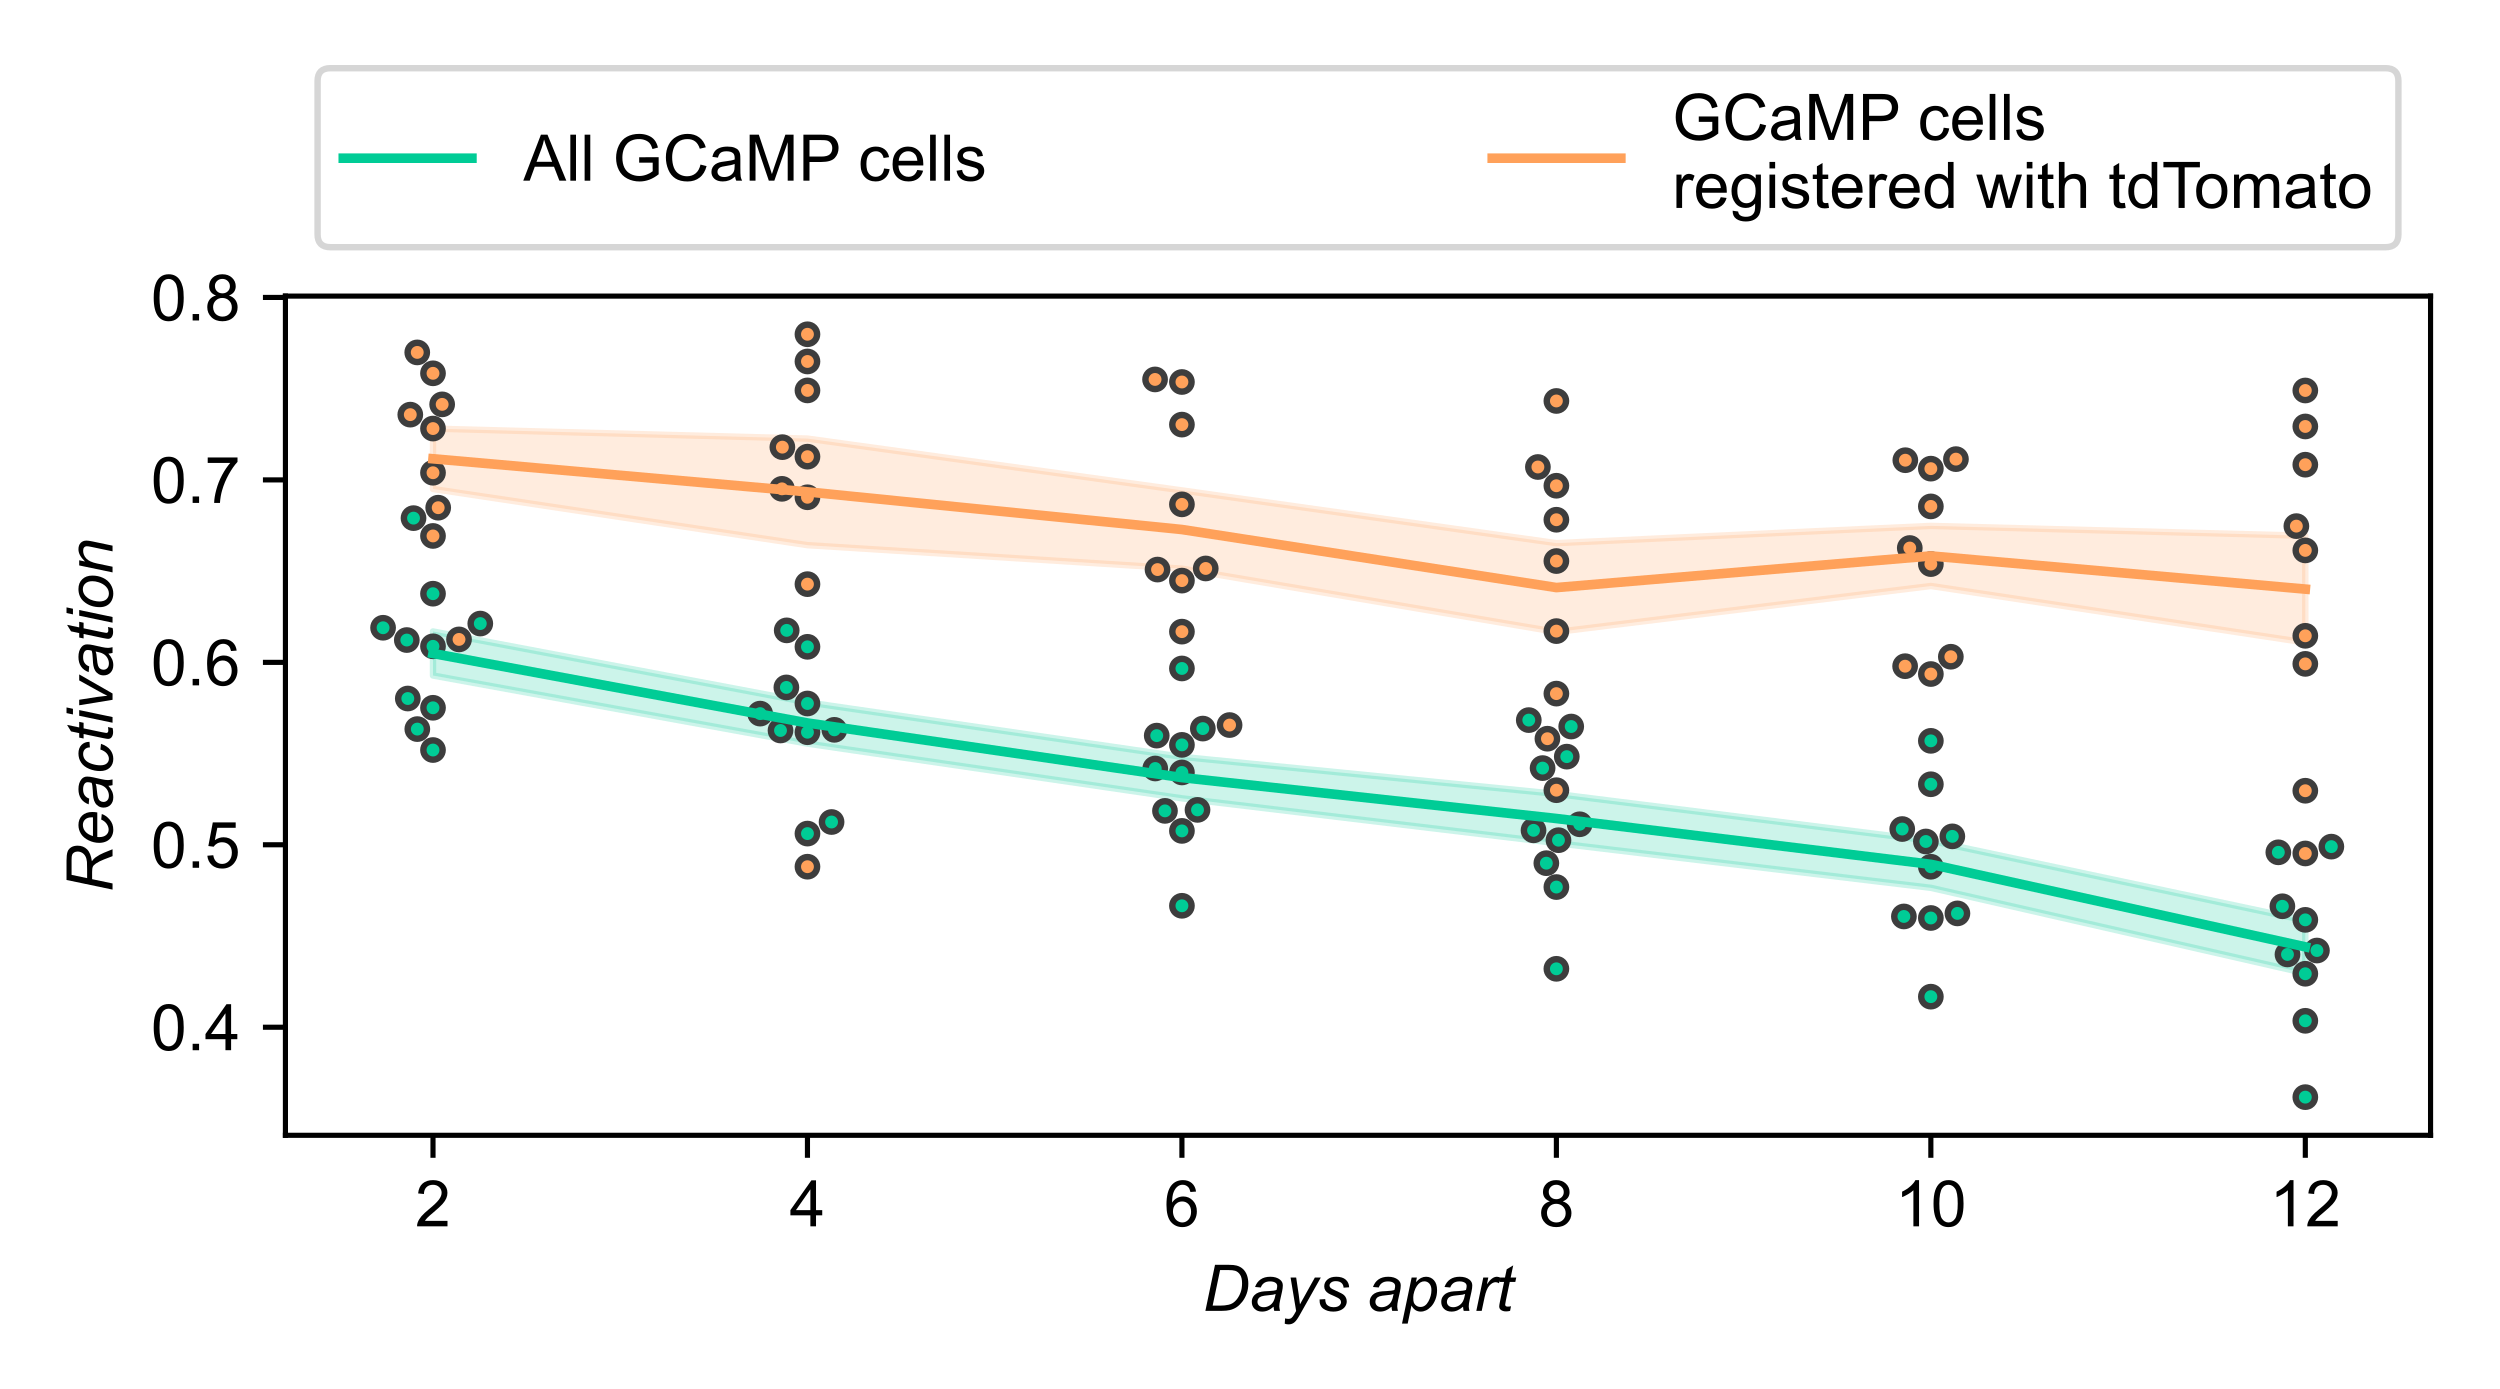 <?xml version="1.0" encoding="utf-8" standalone="no"?>
<!DOCTYPE svg PUBLIC "-//W3C//DTD SVG 1.1//EN"
  "http://www.w3.org/Graphics/SVG/1.1/DTD/svg11.dtd">
<!-- Created with matplotlib (https://matplotlib.org/) -->
<svg height="216pt" version="1.1" viewBox="0 0 388.8 216" width="388.8pt" xmlns="http://www.w3.org/2000/svg" xmlns:xlink="http://www.w3.org/1999/xlink">
 <defs>
  <style type="text/css">
*{stroke-linecap:butt;stroke-linejoin:round;}
  </style>
 </defs>
 <g id="figure_1">
  <g id="patch_1">
   <path d="M 0 216 
L 388.8 216 
L 388.8 0 
L 0 0 
z
" style="fill:#ffffff;"/>
  </g>
  <g id="axes_1">
   <g id="patch_2">
    <path d="M 44.39 176.56 
L 378 176.56 
L 378 46.053 
L 44.39 46.053 
z
" style="fill:#ffffff;"/>
   </g>
   <g id="PolyCollection_1">
    <defs>
     <path d="M 67.34 -117.795 
L 67.34 -110.942 
L 125.576 -100.351 
L 183.813 -91.845 
L 242.049 -84.879 
L 300.286 -77.925 
L 358.523 -64.637 
L 358.523 -72.851 
L 358.523 -72.851 
L 300.286 -85.236 
L 242.049 -92.529 
L 183.813 -98.293 
L 125.576 -106.771 
L 67.34 -117.795 
z
" id="m10fba3476a" style="stroke:#00cc96;stroke-opacity:0.2;"/>
    </defs>
    <g clip-path="url(#pcbd2c1fb2c)">
     <use style="fill:#00cc96;fill-opacity:0.2;stroke:#00cc96;stroke-opacity:0.2;" x="0" xlink:href="#m10fba3476a" y="216"/>
    </g>
   </g>
   <g id="PolyCollection_2">
    <defs>
     <path d="M 67.34 -149.344 
L 67.34 -139.954 
L 125.576 -131.216 
L 183.813 -127.561 
L 242.049 -117.713 
L 300.286 -124.867 
L 358.523 -116.079 
L 358.523 -132.682 
L 358.523 -132.682 
L 300.286 -134.213 
L 242.049 -131.53 
L 183.813 -139.736 
L 125.576 -147.789 
L 67.34 -149.344 
z
" id="m6c2cac4119" style="stroke:#ffa15a;stroke-opacity:0.2;"/>
    </defs>
    <g clip-path="url(#pcbd2c1fb2c)">
     <use style="fill:#ffa15a;fill-opacity:0.2;stroke:#ffa15a;stroke-opacity:0.2;" x="0" xlink:href="#m6c2cac4119" y="216"/>
    </g>
   </g>
   <g id="matplotlib.axis_1">
    <g id="xtick_1">
     <g id="line2d_1">
      <defs>
       <path d="M 0 0 
L 0 3.5 
" id="m3a3582b708" style="stroke:#000000;stroke-width:0.8;"/>
      </defs>
      <g>
       <use style="stroke:#000000;stroke-width:0.8;" x="67.34" xlink:href="#m3a3582b708" y="176.56"/>
      </g>
     </g>
     <g id="text_1">
      <!-- 2 -->
      <defs>
       <path d="M 50.344 8.453 
L 50.344 0 
L 3.031 0 
Q 2.938 3.172 4.047 6.109 
Q 5.859 10.938 9.828 15.625 
Q 13.812 20.312 21.344 26.469 
Q 33.016 36.031 37.109 41.625 
Q 41.219 47.219 41.219 52.203 
Q 41.219 57.422 37.469 61 
Q 33.734 64.594 27.734 64.594 
Q 21.391 64.594 17.578 60.781 
Q 13.766 56.984 13.719 50.25 
L 4.688 51.172 
Q 5.609 61.281 11.656 66.578 
Q 17.719 71.875 27.938 71.875 
Q 38.234 71.875 44.234 66.156 
Q 50.25 60.453 50.25 52 
Q 50.25 47.703 48.484 43.547 
Q 46.734 39.406 42.656 34.812 
Q 38.578 30.219 29.109 22.219 
Q 21.188 15.578 18.938 13.203 
Q 16.703 10.844 15.234 8.453 
z
" id="ArialMT-50"/>
      </defs>
      <g transform="translate(64.559 190.718)scale(0.1 -0.1)">
       <use xlink:href="#ArialMT-50"/>
      </g>
     </g>
    </g>
    <g id="xtick_2">
     <g id="line2d_2">
      <g>
       <use style="stroke:#000000;stroke-width:0.8;" x="125.576" xlink:href="#m3a3582b708" y="176.56"/>
      </g>
     </g>
     <g id="text_2">
      <!-- 4 -->
      <defs>
       <path d="M 32.328 0 
L 32.328 17.141 
L 1.266 17.141 
L 1.266 25.203 
L 33.938 71.578 
L 41.109 71.578 
L 41.109 25.203 
L 50.781 25.203 
L 50.781 17.141 
L 41.109 17.141 
L 41.109 0 
z
M 32.328 25.203 
L 32.328 57.469 
L 9.906 25.203 
z
" id="ArialMT-52"/>
      </defs>
      <g transform="translate(122.796 190.718)scale(0.1 -0.1)">
       <use xlink:href="#ArialMT-52"/>
      </g>
     </g>
    </g>
    <g id="xtick_3">
     <g id="line2d_3">
      <g>
       <use style="stroke:#000000;stroke-width:0.8;" x="183.813" xlink:href="#m3a3582b708" y="176.56"/>
      </g>
     </g>
     <g id="text_3">
      <!-- 6 -->
      <defs>
       <path d="M 49.75 54.047 
L 41.016 53.375 
Q 39.844 58.547 37.703 60.891 
Q 34.125 64.656 28.906 64.656 
Q 24.703 64.656 21.531 62.312 
Q 17.391 59.281 14.984 53.469 
Q 12.594 47.656 12.5 36.922 
Q 15.672 41.75 20.266 44.094 
Q 24.859 46.438 29.891 46.438 
Q 38.672 46.438 44.844 39.969 
Q 51.031 33.5 51.031 23.25 
Q 51.031 16.5 48.125 10.719 
Q 45.219 4.938 40.141 1.859 
Q 35.062 -1.219 28.609 -1.219 
Q 17.625 -1.219 10.688 6.859 
Q 3.766 14.938 3.766 33.5 
Q 3.766 54.25 11.422 63.672 
Q 18.109 71.875 29.438 71.875 
Q 37.891 71.875 43.281 67.141 
Q 48.688 62.406 49.75 54.047 
z
M 13.875 23.188 
Q 13.875 18.656 15.797 14.5 
Q 17.719 10.359 21.188 8.172 
Q 24.656 6 28.469 6 
Q 34.031 6 38.031 10.484 
Q 42.047 14.984 42.047 22.703 
Q 42.047 30.125 38.078 34.391 
Q 34.125 38.672 28.125 38.672 
Q 22.172 38.672 18.016 34.391 
Q 13.875 30.125 13.875 23.188 
z
" id="ArialMT-54"/>
      </defs>
      <g transform="translate(181.032 190.718)scale(0.1 -0.1)">
       <use xlink:href="#ArialMT-54"/>
      </g>
     </g>
    </g>
    <g id="xtick_4">
     <g id="line2d_4">
      <g>
       <use style="stroke:#000000;stroke-width:0.8;" x="242.049" xlink:href="#m3a3582b708" y="176.56"/>
      </g>
     </g>
     <g id="text_4">
      <!-- 8 -->
      <defs>
       <path d="M 17.672 38.812 
Q 12.203 40.828 9.562 44.531 
Q 6.938 48.25 6.938 53.422 
Q 6.938 61.234 12.547 66.547 
Q 18.172 71.875 27.484 71.875 
Q 36.859 71.875 42.578 66.422 
Q 48.297 60.984 48.297 53.172 
Q 48.297 48.188 45.672 44.5 
Q 43.062 40.828 37.75 38.812 
Q 44.344 36.672 47.781 31.875 
Q 51.219 27.094 51.219 20.453 
Q 51.219 11.281 44.719 5.031 
Q 38.234 -1.219 27.641 -1.219 
Q 17.047 -1.219 10.547 5.047 
Q 4.047 11.328 4.047 20.703 
Q 4.047 27.688 7.594 32.391 
Q 11.141 37.109 17.672 38.812 
z
M 15.922 53.719 
Q 15.922 48.641 19.188 45.406 
Q 22.469 42.188 27.688 42.188 
Q 32.766 42.188 36.016 45.375 
Q 39.266 48.578 39.266 53.219 
Q 39.266 58.062 35.906 61.359 
Q 32.562 64.656 27.594 64.656 
Q 22.562 64.656 19.234 61.422 
Q 15.922 58.203 15.922 53.719 
z
M 13.094 20.656 
Q 13.094 16.891 14.875 13.375 
Q 16.656 9.859 20.172 7.922 
Q 23.688 6 27.734 6 
Q 34.031 6 38.125 10.047 
Q 42.234 14.109 42.234 20.359 
Q 42.234 26.703 38.016 30.859 
Q 33.797 35.016 27.438 35.016 
Q 21.234 35.016 17.156 30.906 
Q 13.094 26.812 13.094 20.656 
z
" id="ArialMT-56"/>
      </defs>
      <g transform="translate(239.269 190.718)scale(0.1 -0.1)">
       <use xlink:href="#ArialMT-56"/>
      </g>
     </g>
    </g>
    <g id="xtick_5">
     <g id="line2d_5">
      <g>
       <use style="stroke:#000000;stroke-width:0.8;" x="300.286" xlink:href="#m3a3582b708" y="176.56"/>
      </g>
     </g>
     <g id="text_5">
      <!-- 10 -->
      <defs>
       <path d="M 37.25 0 
L 28.469 0 
L 28.469 56 
Q 25.297 52.984 20.141 49.953 
Q 14.984 46.922 10.891 45.406 
L 10.891 53.906 
Q 18.266 57.375 23.781 62.297 
Q 29.297 67.234 31.594 71.875 
L 37.25 71.875 
z
" id="ArialMT-49"/>
       <path d="M 4.156 35.297 
Q 4.156 48 6.766 55.734 
Q 9.375 63.484 14.516 67.672 
Q 19.672 71.875 27.484 71.875 
Q 33.25 71.875 37.594 69.547 
Q 41.938 67.234 44.766 62.859 
Q 47.609 58.5 49.219 52.219 
Q 50.828 45.953 50.828 35.297 
Q 50.828 22.703 48.234 14.969 
Q 45.656 7.234 40.5 3 
Q 35.359 -1.219 27.484 -1.219 
Q 17.141 -1.219 11.234 6.203 
Q 4.156 15.141 4.156 35.297 
z
M 13.188 35.297 
Q 13.188 17.672 17.312 11.828 
Q 21.438 6 27.484 6 
Q 33.547 6 37.672 11.859 
Q 41.797 17.719 41.797 35.297 
Q 41.797 52.984 37.672 58.781 
Q 33.547 64.594 27.391 64.594 
Q 21.344 64.594 17.719 59.469 
Q 13.188 52.938 13.188 35.297 
z
" id="ArialMT-48"/>
      </defs>
      <g transform="translate(294.725 190.718)scale(0.1 -0.1)">
       <use xlink:href="#ArialMT-49"/>
       <use x="55.615" xlink:href="#ArialMT-48"/>
      </g>
     </g>
    </g>
    <g id="xtick_6">
     <g id="line2d_6">
      <g>
       <use style="stroke:#000000;stroke-width:0.8;" x="358.523" xlink:href="#m3a3582b708" y="176.56"/>
      </g>
     </g>
     <g id="text_6">
      <!-- 12 -->
      <g transform="translate(352.962 190.718)scale(0.1 -0.1)">
       <use xlink:href="#ArialMT-49"/>
       <use x="55.615" xlink:href="#ArialMT-50"/>
      </g>
     </g>
    </g>
    <g id="text_7">
     <!-- Days apart -->
     <defs>
      <path d="M 4.438 0 
L 19.391 71.578 
L 40.969 71.578 
Q 48.734 71.578 52.828 70.453 
Q 58.688 68.953 62.844 65.062 
Q 67 61.188 69.094 55.375 
Q 71.188 49.562 71.188 42.328 
Q 71.188 33.688 68.578 26.578 
Q 65.969 19.484 61.734 14.078 
Q 57.516 8.688 52.906 5.641 
Q 48.297 2.594 42 1.125 
Q 37.203 0 30.219 0 
z
M 15.719 8.109 
L 27.047 8.109 
Q 34.719 8.109 40.672 9.516 
Q 44.391 10.406 47.016 12.109 
Q 50.484 14.312 53.328 17.922 
Q 57.031 22.703 59.25 28.828 
Q 61.469 34.969 61.469 42.781 
Q 61.469 51.469 58.438 56.125 
Q 55.422 60.797 50.734 62.312 
Q 47.266 63.422 39.938 63.422 
L 27.297 63.422 
z
" id="Arial-ItalicMT-68"/>
      <path d="M 38.281 6.453 
Q 33.688 2.484 29.438 0.656 
Q 25.203 -1.172 20.359 -1.172 
Q 13.188 -1.172 8.781 3.047 
Q 4.391 7.281 4.391 13.875 
Q 4.391 18.219 6.359 21.562 
Q 8.344 24.906 11.609 26.922 
Q 14.891 28.953 19.625 29.828 
Q 22.609 30.422 30.938 30.766 
Q 39.266 31.109 42.875 32.516 
Q 43.891 36.141 43.891 38.531 
Q 43.891 41.609 41.656 43.359 
Q 38.578 45.797 32.672 45.797 
Q 27.094 45.797 23.547 43.328 
Q 20.016 40.875 18.406 36.328 
L 9.469 37.109 
Q 12.203 44.828 18.141 48.922 
Q 24.078 53.031 33.109 53.031 
Q 42.719 53.031 48.344 48.438 
Q 52.641 45.016 52.641 39.547 
Q 52.641 35.406 51.422 29.938 
L 48.531 17.047 
Q 47.172 10.891 47.172 7.031 
Q 47.172 4.594 48.25 0 
L 39.312 0 
Q 38.578 2.547 38.281 6.453 
z
M 41.547 26.266 
Q 39.703 25.531 37.578 25.141 
Q 35.453 24.75 30.469 24.312 
Q 22.75 23.641 19.578 22.578 
Q 16.406 21.531 14.797 19.234 
Q 13.188 16.938 13.188 14.156 
Q 13.188 10.453 15.75 8.062 
Q 18.312 5.672 23.047 5.672 
Q 27.438 5.672 31.484 7.984 
Q 35.547 10.297 37.891 14.453 
Q 40.234 18.609 41.547 26.266 
z
" id="Arial-ItalicMT-97"/>
      <path d="M 0 -20.016 
L 0.531 -11.719 
Q 3.266 -12.5 5.859 -12.5 
Q 8.547 -12.5 10.203 -11.281 
Q 12.359 -9.672 14.891 -5.219 
L 17.719 -0.141 
L 9.078 51.859 
L 17.781 51.859 
L 21.688 25.641 
Q 22.859 17.875 23.688 10.109 
L 46.875 51.859 
L 56.109 51.859 
L 23.047 -6.891 
Q 18.266 -15.484 14.547 -18.266 
Q 10.844 -21.047 6 -21.047 
Q 2.938 -21.047 0 -20.016 
z
" id="Arial-ItalicMT-121"/>
      <path d="M 4.156 17.719 
L 12.984 18.266 
Q 12.984 14.453 14.156 11.766 
Q 15.328 9.078 18.469 7.375 
Q 21.625 5.672 25.828 5.672 
Q 31.688 5.672 34.609 8.016 
Q 37.547 10.359 37.547 13.531 
Q 37.547 15.828 35.797 17.875 
Q 33.984 19.922 26.969 22.922 
Q 19.969 25.922 18.016 27.156 
Q 14.75 29.156 13.078 31.859 
Q 11.422 34.578 11.422 38.094 
Q 11.422 44.234 16.297 48.625 
Q 21.188 53.031 29.984 53.031 
Q 39.75 53.031 44.844 48.516 
Q 49.953 44 50.141 36.625 
L 41.5 36.031 
Q 41.312 40.719 38.188 43.453 
Q 35.062 46.188 29.344 46.188 
Q 24.75 46.188 22.203 44.094 
Q 19.672 42 19.672 39.547 
Q 19.672 37.109 21.875 35.25 
Q 23.344 33.984 29.438 31.344 
Q 39.594 26.953 42.234 24.422 
Q 46.438 20.359 46.438 14.547 
Q 46.438 10.688 44.062 6.969 
Q 41.703 3.266 36.844 1.047 
Q 31.984 -1.172 25.391 -1.172 
Q 16.406 -1.172 10.109 3.266 
Q 3.812 7.719 4.156 17.719 
z
" id="Arial-ItalicMT-115"/>
      <path id="Arial-ItalicMT-32"/>
      <path d="M -1.031 -19.875 
L 13.969 51.859 
L 22.125 51.859 
L 20.609 44.625 
Q 25.141 49.359 28.734 51.188 
Q 32.328 53.031 36.328 53.031 
Q 43.75 53.031 48.625 47.625 
Q 53.516 42.234 53.516 32.172 
Q 53.516 24.078 50.828 17.406 
Q 48.141 10.75 44.234 6.688 
Q 40.328 2.641 36.328 0.734 
Q 32.328 -1.172 28.125 -1.172 
Q 18.797 -1.172 13.672 8.297 
L 7.812 -19.875 
z
M 16.453 21.188 
Q 16.453 15.375 17.281 13.141 
Q 18.5 9.969 21.281 8.016 
Q 24.078 6.062 27.734 6.062 
Q 35.359 6.062 40.047 14.625 
Q 44.734 23.188 44.734 32.125 
Q 44.734 38.719 41.578 42.312 
Q 38.422 45.906 33.734 45.906 
Q 30.375 45.906 27.484 44.109 
Q 24.609 42.328 22.141 38.781 
Q 19.672 35.25 18.062 30.125 
Q 16.453 25 16.453 21.188 
z
" id="Arial-ItalicMT-112"/>
      <path d="M 3.328 0 
L 14.156 51.859 
L 21.969 51.859 
L 19.781 41.266 
Q 23.781 47.266 27.609 50.141 
Q 31.453 53.031 35.453 53.031 
Q 38.094 53.031 41.938 51.125 
L 38.328 42.922 
Q 36.031 44.578 33.297 44.578 
Q 28.656 44.578 23.766 39.406 
Q 18.891 34.234 16.109 20.797 
L 11.719 0 
z
" id="Arial-ItalicMT-114"/>
      <path d="M 23.969 7.172 
L 22.516 -0.047 
Q 19.344 -0.875 16.359 -0.875 
Q 11.078 -0.875 7.953 1.703 
Q 5.609 3.656 5.609 7.031 
Q 5.609 8.734 6.891 14.891 
L 13.188 45.016 
L 6.203 45.016 
L 7.625 51.859 
L 14.594 51.859 
L 17.281 64.594 
L 27.391 70.703 
L 23.438 51.859 
L 32.125 51.859 
L 30.672 45.016 
L 22.016 45.016 
L 16.016 16.359 
Q 14.891 10.891 14.891 9.812 
Q 14.891 8.25 15.797 7.422 
Q 16.703 6.594 18.75 6.594 
Q 21.688 6.594 23.969 7.172 
z
" id="Arial-ItalicMT-116"/>
     </defs>
     <g transform="translate(187.019 203.863)scale(0.1 -0.1)">
      <use xlink:href="#Arial-ItalicMT-68"/>
      <use x="72.217" xlink:href="#Arial-ItalicMT-97"/>
      <use x="127.832" xlink:href="#Arial-ItalicMT-121"/>
      <use x="177.832" xlink:href="#Arial-ItalicMT-115"/>
      <use x="227.832" xlink:href="#Arial-ItalicMT-32"/>
      <use x="255.615" xlink:href="#Arial-ItalicMT-97"/>
      <use x="311.23" xlink:href="#Arial-ItalicMT-112"/>
      <use x="366.846" xlink:href="#Arial-ItalicMT-97"/>
      <use x="422.461" xlink:href="#Arial-ItalicMT-114"/>
      <use x="455.762" xlink:href="#Arial-ItalicMT-116"/>
     </g>
    </g>
   </g>
   <g id="matplotlib.axis_2">
    <g id="ytick_1">
     <g id="line2d_7">
      <defs>
       <path d="M 0 0 
L -3.5 0 
" id="mb9a16e431a" style="stroke:#000000;stroke-width:0.8;"/>
      </defs>
      <g>
       <use style="stroke:#000000;stroke-width:0.8;" x="44.39" xlink:href="#mb9a16e431a" y="159.752"/>
      </g>
     </g>
     <g id="text_8">
      <!-- 0.4 -->
      <defs>
       <path d="M 9.078 0 
L 9.078 10.016 
L 19.094 10.016 
L 19.094 0 
z
" id="ArialMT-46"/>
      </defs>
      <g transform="translate(23.49 163.331)scale(0.1 -0.1)">
       <use xlink:href="#ArialMT-48"/>
       <use x="55.615" xlink:href="#ArialMT-46"/>
       <use x="83.398" xlink:href="#ArialMT-52"/>
      </g>
     </g>
    </g>
    <g id="ytick_2">
     <g id="line2d_8">
      <g>
       <use style="stroke:#000000;stroke-width:0.8;" x="44.39" xlink:href="#mb9a16e431a" y="131.379"/>
      </g>
     </g>
     <g id="text_9">
      <!-- 0.5 -->
      <defs>
       <path d="M 4.156 18.75 
L 13.375 19.531 
Q 14.406 12.797 18.141 9.391 
Q 21.875 6 27.156 6 
Q 33.5 6 37.891 10.781 
Q 42.281 15.578 42.281 23.484 
Q 42.281 31 38.062 35.344 
Q 33.844 39.703 27 39.703 
Q 22.75 39.703 19.328 37.766 
Q 15.922 35.844 13.969 32.766 
L 5.719 33.844 
L 12.641 70.609 
L 48.25 70.609 
L 48.25 62.203 
L 19.672 62.203 
L 15.828 42.969 
Q 22.266 47.469 29.344 47.469 
Q 38.719 47.469 45.156 40.969 
Q 51.609 34.469 51.609 24.266 
Q 51.609 14.547 45.953 7.469 
Q 39.062 -1.219 27.156 -1.219 
Q 17.391 -1.219 11.203 4.25 
Q 5.031 9.719 4.156 18.75 
z
" id="ArialMT-53"/>
      </defs>
      <g transform="translate(23.49 134.958)scale(0.1 -0.1)">
       <use xlink:href="#ArialMT-48"/>
       <use x="55.615" xlink:href="#ArialMT-46"/>
       <use x="83.398" xlink:href="#ArialMT-53"/>
      </g>
     </g>
    </g>
    <g id="ytick_3">
     <g id="line2d_9">
      <g>
       <use style="stroke:#000000;stroke-width:0.8;" x="44.39" xlink:href="#mb9a16e431a" y="103.007"/>
      </g>
     </g>
     <g id="text_10">
      <!-- 0.6 -->
      <g transform="translate(23.49 106.586)scale(0.1 -0.1)">
       <use xlink:href="#ArialMT-48"/>
       <use x="55.615" xlink:href="#ArialMT-46"/>
       <use x="83.398" xlink:href="#ArialMT-54"/>
      </g>
     </g>
    </g>
    <g id="ytick_4">
     <g id="line2d_10">
      <g>
       <use style="stroke:#000000;stroke-width:0.8;" x="44.39" xlink:href="#mb9a16e431a" y="74.634"/>
      </g>
     </g>
     <g id="text_11">
      <!-- 0.7 -->
      <defs>
       <path d="M 4.734 62.203 
L 4.734 70.656 
L 51.078 70.656 
L 51.078 63.812 
Q 44.234 56.547 37.516 44.484 
Q 30.812 32.422 27.156 19.672 
Q 24.516 10.688 23.781 0 
L 14.75 0 
Q 14.891 8.453 18.062 20.406 
Q 21.234 32.375 27.172 43.484 
Q 33.109 54.594 39.797 62.203 
z
" id="ArialMT-55"/>
      </defs>
      <g transform="translate(23.49 78.213)scale(0.1 -0.1)">
       <use xlink:href="#ArialMT-48"/>
       <use x="55.615" xlink:href="#ArialMT-46"/>
       <use x="83.398" xlink:href="#ArialMT-55"/>
      </g>
     </g>
    </g>
    <g id="ytick_5">
     <g id="line2d_11">
      <g>
       <use style="stroke:#000000;stroke-width:0.8;" x="44.39" xlink:href="#mb9a16e431a" y="46.261"/>
      </g>
     </g>
     <g id="text_12">
      <!-- 0.8 -->
      <g transform="translate(23.49 49.84)scale(0.1 -0.1)">
       <use xlink:href="#ArialMT-48"/>
       <use x="55.615" xlink:href="#ArialMT-46"/>
       <use x="83.398" xlink:href="#ArialMT-56"/>
      </g>
     </g>
    </g>
    <g id="text_13">
     <!-- Reactivation -->
     <defs>
      <path d="M 4.688 0 
L 19.672 71.578 
L 49.703 71.578 
Q 58.594 71.578 63.188 70.094 
Q 67.781 68.609 70.391 64.5 
Q 73 60.406 73 54.156 
Q 73 45.406 67.281 39.641 
Q 61.578 33.891 48.828 32.172 
Q 52.734 29.297 54.734 26.516 
Q 59.234 20.219 61.969 13.484 
L 67.438 0 
L 56.734 0 
L 51.609 13.328 
Q 48.828 20.562 45.266 25.828 
Q 42.828 29.5 40.281 30.641 
Q 37.75 31.781 32.031 31.781 
L 20.906 31.781 
L 14.266 0 
z
M 22.516 39.547 
L 35.75 39.547 
Q 44.922 39.547 47.703 39.797 
Q 53.125 40.328 56.594 42.234 
Q 60.062 44.141 61.969 47.359 
Q 63.875 50.594 63.875 54.297 
Q 63.875 57.422 62.453 59.734 
Q 61.031 62.062 58.734 62.891 
Q 56.453 63.719 50.922 63.719 
L 27.594 63.719 
z
" id="Arial-ItalicMT-82"/>
      <path d="M 41.406 17.625 
L 50 16.75 
Q 48.141 10.359 41.469 4.594 
Q 34.812 -1.172 25.594 -1.172 
Q 19.828 -1.172 15.016 1.484 
Q 10.203 4.156 7.688 9.234 
Q 5.172 14.312 5.172 20.797 
Q 5.172 29.297 9.094 37.281 
Q 13.031 45.266 19.281 49.141 
Q 25.531 53.031 32.812 53.031 
Q 42.094 53.031 47.625 47.266 
Q 53.172 41.5 53.172 31.547 
Q 53.172 27.734 52.484 23.734 
L 14.312 23.734 
Q 14.109 22.219 14.109 21 
Q 14.109 13.719 17.453 9.891 
Q 20.797 6.062 25.641 6.062 
Q 30.172 6.062 34.562 9.031 
Q 38.969 12.016 41.406 17.625 
z
M 15.719 30.469 
L 44.828 30.469 
Q 44.875 31.844 44.875 32.422 
Q 44.875 39.062 41.547 42.594 
Q 38.234 46.141 33.016 46.141 
Q 27.344 46.141 22.672 42.234 
Q 18.016 38.328 15.719 30.469 
z
" id="Arial-ItalicMT-101"/>
      <path d="M 39.109 18.891 
L 47.953 17.969 
Q 44.625 8.25 38.5 3.531 
Q 32.375 -1.172 24.562 -1.172 
Q 16.109 -1.172 10.859 4.297 
Q 5.609 9.766 5.609 19.578 
Q 5.609 28.078 8.984 36.281 
Q 12.359 44.484 18.625 48.75 
Q 24.906 53.031 32.953 53.031 
Q 41.312 53.031 46.188 48.312 
Q 51.078 43.609 51.078 35.844 
L 42.391 35.25 
Q 42.328 40.188 39.516 42.969 
Q 36.719 45.75 32.125 45.75 
Q 26.812 45.75 22.906 42.375 
Q 19 39.016 16.766 32.156 
Q 14.547 25.297 14.547 18.953 
Q 14.547 12.312 17.469 8.984 
Q 20.406 5.672 24.703 5.672 
Q 29 5.672 32.922 8.938 
Q 36.859 12.203 39.109 18.891 
z
" id="Arial-ItalicMT-99"/>
      <path d="M 15.875 61.578 
L 17.969 71.578 
L 26.766 71.578 
L 24.656 61.578 
z
M 2.984 0 
L 13.812 51.859 
L 22.656 51.859 
L 11.812 0 
z
" id="Arial-ItalicMT-105"/>
      <path d="M 16.406 0 
L 7.906 51.859 
L 16.5 51.859 
L 20.953 23.297 
Q 21.688 18.609 22.75 8.016 
Q 25.297 13.531 29.25 20.656 
L 46.578 51.859 
L 55.906 51.859 
L 26.219 0 
z
" id="Arial-ItalicMT-118"/>
      <path d="M 4.891 19.672 
Q 4.891 34.859 13.812 44.828 
Q 21.188 53.031 33.156 53.031 
Q 42.531 53.031 48.266 47.172 
Q 54 41.312 54 31.344 
Q 54 22.406 50.391 14.719 
Q 46.781 7.031 40.109 2.922 
Q 33.453 -1.172 26.078 -1.172 
Q 20.016 -1.172 15.062 1.406 
Q 10.109 4 7.5 8.734 
Q 4.891 13.484 4.891 19.672 
z
M 13.719 20.562 
Q 13.719 13.234 17.234 9.453 
Q 20.75 5.672 26.172 5.672 
Q 29 5.672 31.781 6.812 
Q 34.578 7.953 36.969 10.297 
Q 39.359 12.641 41.031 15.641 
Q 42.719 18.656 43.75 22.125 
Q 45.266 26.953 45.266 31.391 
Q 45.266 38.422 41.719 42.297 
Q 38.188 46.188 32.812 46.188 
Q 28.656 46.188 25.234 44.203 
Q 21.828 42.234 19.062 38.422 
Q 16.312 34.625 15.016 29.562 
Q 13.719 24.516 13.719 20.562 
z
" id="Arial-ItalicMT-111"/>
      <path d="M 3.328 0 
L 14.156 51.859 
L 22.172 51.859 
L 20.266 42.828 
Q 25.484 48.141 30.031 50.578 
Q 34.578 53.031 39.312 53.031 
Q 45.609 53.031 49.188 49.609 
Q 52.781 46.188 52.781 40.484 
Q 52.781 37.594 51.516 31.391 
L 44.922 0 
L 36.078 0 
L 42.969 32.859 
Q 44 37.641 44 39.938 
Q 44 42.531 42.219 44.141 
Q 40.438 45.75 37.062 45.75 
Q 30.281 45.75 24.969 40.859 
Q 19.672 35.984 17.188 24.125 
L 12.156 0 
z
" id="Arial-ItalicMT-110"/>
     </defs>
     <g transform="translate(17.503 138.82)rotate(-90)scale(0.1 -0.1)">
      <use xlink:href="#Arial-ItalicMT-82"/>
      <use x="72.217" xlink:href="#Arial-ItalicMT-101"/>
      <use x="127.832" xlink:href="#Arial-ItalicMT-97"/>
      <use x="183.447" xlink:href="#Arial-ItalicMT-99"/>
      <use x="233.447" xlink:href="#Arial-ItalicMT-116"/>
      <use x="261.23" xlink:href="#Arial-ItalicMT-105"/>
      <use x="283.447" xlink:href="#Arial-ItalicMT-118"/>
      <use x="333.447" xlink:href="#Arial-ItalicMT-97"/>
      <use x="389.062" xlink:href="#Arial-ItalicMT-116"/>
      <use x="416.846" xlink:href="#Arial-ItalicMT-105"/>
      <use x="439.062" xlink:href="#Arial-ItalicMT-111"/>
      <use x="494.678" xlink:href="#Arial-ItalicMT-110"/>
     </g>
    </g>
   </g>
   <g id="line2d_12"/>
   <g id="line2d_13"/>
   <g id="patch_3">
    <path d="M 44.39 176.56 
L 44.39 46.053 
" style="fill:none;stroke:#000000;stroke-linecap:square;stroke-linejoin:miter;stroke-width:0.8;"/>
   </g>
   <g id="patch_4">
    <path d="M 378 176.56 
L 378 46.053 
" style="fill:none;stroke:#000000;stroke-linecap:square;stroke-linejoin:miter;stroke-width:0.8;"/>
   </g>
   <g id="patch_5">
    <path d="M 44.39 176.56 
L 378 176.56 
" style="fill:none;stroke:#000000;stroke-linecap:square;stroke-linejoin:miter;stroke-width:0.8;"/>
   </g>
   <g id="patch_6">
    <path d="M 44.39 46.053 
L 378 46.053 
" style="fill:none;stroke:#000000;stroke-linecap:square;stroke-linejoin:miter;stroke-width:0.8;"/>
   </g>
   <g id="PathCollection_1">
    <defs>
     <path d="M 0 1.5 
C 0.398 1.5 0.779 1.342 1.061 1.061 
C 1.342 0.779 1.5 0.398 1.5 0 
C 1.5 -0.398 1.342 -0.779 1.061 -1.061 
C 0.779 -1.342 0.398 -1.5 0 -1.5 
C -0.398 -1.5 -0.779 -1.342 -1.061 -1.061 
C -1.342 -0.779 -1.5 -0.398 -1.5 0 
C -1.5 0.398 -1.342 0.779 -1.061 1.061 
C -0.779 1.342 -0.398 1.5 0 1.5 
z
" id="C0_0_6834294cc8"/>
    </defs>
    <g clip-path="url(#pcbd2c1fb2c)">
     <use style="fill:#00cc96;stroke:#3d3d3d;" x="74.694" xlink:href="#C0_0_6834294cc8" y="96.978"/>
    </g>
    <g clip-path="url(#pcbd2c1fb2c)">
     <use style="fill:#ffa15a;stroke:#3d3d3d;" x="67.34" xlink:href="#C0_0_6834294cc8" y="66.65"/>
    </g>
    <g clip-path="url(#pcbd2c1fb2c)">
     <use style="fill:#00cc96;stroke:#3d3d3d;" x="64.31" xlink:href="#C0_0_6834294cc8" y="80.58"/>
    </g>
    <g clip-path="url(#pcbd2c1fb2c)">
     <use style="fill:#ffa15a;stroke:#3d3d3d;" x="67.34" xlink:href="#C0_0_6834294cc8" y="83.35"/>
    </g>
    <g clip-path="url(#pcbd2c1fb2c)">
     <use style="fill:#00cc96;stroke:#3d3d3d;" x="63.266" xlink:href="#C0_0_6834294cc8" y="99.54"/>
    </g>
    <g clip-path="url(#pcbd2c1fb2c)">
     <use style="fill:#ffa15a;stroke:#3d3d3d;" x="64.891" xlink:href="#C0_0_6834294cc8" y="54.807"/>
    </g>
    <g clip-path="url(#pcbd2c1fb2c)">
     <use style="fill:#00cc96;stroke:#3d3d3d;" x="67.34" xlink:href="#C0_0_6834294cc8" y="110.074"/>
    </g>
    <g clip-path="url(#pcbd2c1fb2c)">
     <use style="fill:#ffa15a;stroke:#3d3d3d;" x="68.765" xlink:href="#C0_0_6834294cc8" y="62.887"/>
    </g>
    <g clip-path="url(#pcbd2c1fb2c)">
     <use style="fill:#00cc96;stroke:#3d3d3d;" x="64.901" xlink:href="#C0_0_6834294cc8" y="113.389"/>
    </g>
    <g clip-path="url(#pcbd2c1fb2c)">
     <use style="fill:#ffa15a;stroke:#3d3d3d;" x="67.34" xlink:href="#C0_0_6834294cc8" y="73.521"/>
    </g>
    <g clip-path="url(#pcbd2c1fb2c)">
     <use style="fill:#00cc96;stroke:#3d3d3d;" x="67.34" xlink:href="#C0_0_6834294cc8" y="116.645"/>
    </g>
    <g clip-path="url(#pcbd2c1fb2c)">
     <use style="fill:#ffa15a;stroke:#3d3d3d;" x="68.149" xlink:href="#C0_0_6834294cc8" y="78.957"/>
    </g>
    <g clip-path="url(#pcbd2c1fb2c)">
     <use style="fill:#00cc96;stroke:#3d3d3d;" x="63.421" xlink:href="#C0_0_6834294cc8" y="108.634"/>
    </g>
    <g clip-path="url(#pcbd2c1fb2c)">
     <use style="fill:#ffa15a;stroke:#3d3d3d;" x="71.386" xlink:href="#C0_0_6834294cc8" y="99.442"/>
    </g>
    <g clip-path="url(#pcbd2c1fb2c)">
     <use style="fill:#00cc96;stroke:#3d3d3d;" x="67.34" xlink:href="#C0_0_6834294cc8" y="92.332"/>
    </g>
    <g clip-path="url(#pcbd2c1fb2c)">
     <use style="fill:#ffa15a;stroke:#3d3d3d;" x="63.808" xlink:href="#C0_0_6834294cc8" y="64.485"/>
    </g>
    <g clip-path="url(#pcbd2c1fb2c)">
     <use style="fill:#00cc96;stroke:#3d3d3d;" x="67.34" xlink:href="#C0_0_6834294cc8" y="100.515"/>
    </g>
    <g clip-path="url(#pcbd2c1fb2c)">
     <use style="fill:#ffa15a;stroke:#3d3d3d;" x="67.34" xlink:href="#C0_0_6834294cc8" y="58.057"/>
    </g>
    <g clip-path="url(#pcbd2c1fb2c)">
     <use style="fill:#00cc96;stroke:#3d3d3d;" x="59.577" xlink:href="#C0_0_6834294cc8" y="97.629"/>
    </g>
   </g>
   <g id="PathCollection_2">
    <defs>
     <path d="M 0 1.5 
C 0.398 1.5 0.779 1.342 1.061 1.061 
C 1.342 0.779 1.5 0.398 1.5 0 
C 1.5 -0.398 1.342 -0.779 1.061 -1.061 
C 0.779 -1.342 0.398 -1.5 0 -1.5 
C -0.398 -1.5 -0.779 -1.342 -1.061 -1.061 
C -1.342 -0.779 -1.5 -0.398 -1.5 0 
C -1.5 0.398 -1.342 0.779 -1.061 1.061 
C -0.779 1.342 -0.398 1.5 0 1.5 
z
" id="C1_0_22ea27fcf1"/>
    </defs>
    <g clip-path="url(#pcbd2c1fb2c)">
     <use style="fill:#00cc96;stroke:#3d3d3d;" x="125.576" xlink:href="#C1_0_22ea27fcf1" y="113.877"/>
    </g>
    <g clip-path="url(#pcbd2c1fb2c)">
     <use style="fill:#ffa15a;stroke:#3d3d3d;" x="121.609" xlink:href="#C1_0_22ea27fcf1" y="76.023"/>
    </g>
    <g clip-path="url(#pcbd2c1fb2c)">
     <use style="fill:#00cc96;stroke:#3d3d3d;" x="122.348" xlink:href="#C1_0_22ea27fcf1" y="98.035"/>
    </g>
    <g clip-path="url(#pcbd2c1fb2c)">
     <use style="fill:#ffa15a;stroke:#3d3d3d;" x="125.576" xlink:href="#C1_0_22ea27fcf1" y="134.79"/>
    </g>
    <g clip-path="url(#pcbd2c1fb2c)">
     <use style="fill:#00cc96;stroke:#3d3d3d;" x="118.216" xlink:href="#C1_0_22ea27fcf1" y="110.981"/>
    </g>
    <g clip-path="url(#pcbd2c1fb2c)">
     <use style="fill:#ffa15a;stroke:#3d3d3d;" x="125.576" xlink:href="#C1_0_22ea27fcf1" y="51.986"/>
    </g>
    <g clip-path="url(#pcbd2c1fb2c)">
     <use style="fill:#00cc96;stroke:#3d3d3d;" x="129.758" xlink:href="#C1_0_22ea27fcf1" y="113.503"/>
    </g>
    <g clip-path="url(#pcbd2c1fb2c)">
     <use style="fill:#ffa15a;stroke:#3d3d3d;" x="125.576" xlink:href="#C1_0_22ea27fcf1" y="60.717"/>
    </g>
    <g clip-path="url(#pcbd2c1fb2c)">
     <use style="fill:#00cc96;stroke:#3d3d3d;" x="125.576" xlink:href="#C1_0_22ea27fcf1" y="129.64"/>
    </g>
    <g clip-path="url(#pcbd2c1fb2c)">
     <use style="fill:#ffa15a;stroke:#3d3d3d;" x="125.576" xlink:href="#C1_0_22ea27fcf1" y="71.021"/>
    </g>
    <g clip-path="url(#pcbd2c1fb2c)">
     <use style="fill:#00cc96;stroke:#3d3d3d;" x="129.326" xlink:href="#C1_0_22ea27fcf1" y="127.839"/>
    </g>
    <g clip-path="url(#pcbd2c1fb2c)">
     <use style="fill:#ffa15a;stroke:#3d3d3d;" x="125.576" xlink:href="#C1_0_22ea27fcf1" y="77.336"/>
    </g>
    <g clip-path="url(#pcbd2c1fb2c)">
     <use style="fill:#00cc96;stroke:#3d3d3d;" x="121.386" xlink:href="#C1_0_22ea27fcf1" y="113.604"/>
    </g>
    <g clip-path="url(#pcbd2c1fb2c)">
     <use style="fill:#ffa15a;stroke:#3d3d3d;" x="125.576" xlink:href="#C1_0_22ea27fcf1" y="90.847"/>
    </g>
    <g clip-path="url(#pcbd2c1fb2c)">
     <use style="fill:#00cc96;stroke:#3d3d3d;" x="125.576" xlink:href="#C1_0_22ea27fcf1" y="100.593"/>
    </g>
    <g clip-path="url(#pcbd2c1fb2c)">
     <use style="fill:#ffa15a;stroke:#3d3d3d;" x="121.674" xlink:href="#C1_0_22ea27fcf1" y="69.541"/>
    </g>
    <g clip-path="url(#pcbd2c1fb2c)">
     <use style="fill:#00cc96;stroke:#3d3d3d;" x="125.576" xlink:href="#C1_0_22ea27fcf1" y="109.407"/>
    </g>
    <g clip-path="url(#pcbd2c1fb2c)">
     <use style="fill:#ffa15a;stroke:#3d3d3d;" x="125.576" xlink:href="#C1_0_22ea27fcf1" y="56.216"/>
    </g>
    <g clip-path="url(#pcbd2c1fb2c)">
     <use style="fill:#00cc96;stroke:#3d3d3d;" x="122.297" xlink:href="#C1_0_22ea27fcf1" y="106.908"/>
    </g>
   </g>
   <g id="PathCollection_3">
    <defs>
     <path d="M 0 1.5 
C 0.398 1.5 0.779 1.342 1.061 1.061 
C 1.342 0.779 1.5 0.398 1.5 0 
C 1.5 -0.398 1.342 -0.779 1.061 -1.061 
C 0.779 -1.342 0.398 -1.5 0 -1.5 
C -0.398 -1.5 -0.779 -1.342 -1.061 -1.061 
C -1.342 -0.779 -1.5 -0.398 -1.5 0 
C -1.5 0.398 -1.342 0.779 -1.061 1.061 
C -0.779 1.342 -0.398 1.5 0 1.5 
z
" id="C2_0_74482f9246"/>
    </defs>
    <g clip-path="url(#pcbd2c1fb2c)">
     <use style="fill:#00cc96;stroke:#3d3d3d;" x="186.237" xlink:href="#C2_0_74482f9246" y="125.954"/>
    </g>
    <g clip-path="url(#pcbd2c1fb2c)">
     <use style="fill:#ffa15a;stroke:#3d3d3d;" x="180.019" xlink:href="#C2_0_74482f9246" y="88.58"/>
    </g>
    <g clip-path="url(#pcbd2c1fb2c)">
     <use style="fill:#00cc96;stroke:#3d3d3d;" x="183.813" xlink:href="#C2_0_74482f9246" y="103.96"/>
    </g>
    <g clip-path="url(#pcbd2c1fb2c)">
     <use style="fill:#ffa15a;stroke:#3d3d3d;" x="191.224" xlink:href="#C2_0_74482f9246" y="112.76"/>
    </g>
    <g clip-path="url(#pcbd2c1fb2c)">
     <use style="fill:#00cc96;stroke:#3d3d3d;" x="179.894" xlink:href="#C2_0_74482f9246" y="114.403"/>
    </g>
    <g clip-path="url(#pcbd2c1fb2c)">
     <use style="fill:#ffa15a;stroke:#3d3d3d;" x="179.634" xlink:href="#C2_0_74482f9246" y="59.01"/>
    </g>
    <g clip-path="url(#pcbd2c1fb2c)">
     <use style="fill:#00cc96;stroke:#3d3d3d;" x="181.176" xlink:href="#C2_0_74482f9246" y="126.107"/>
    </g>
    <g clip-path="url(#pcbd2c1fb2c)">
     <use style="fill:#ffa15a;stroke:#3d3d3d;" x="183.813" xlink:href="#C2_0_74482f9246" y="66.035"/>
    </g>
    <g clip-path="url(#pcbd2c1fb2c)">
     <use style="fill:#00cc96;stroke:#3d3d3d;" x="183.813" xlink:href="#C2_0_74482f9246" y="140.868"/>
    </g>
    <g clip-path="url(#pcbd2c1fb2c)">
     <use style="fill:#ffa15a;stroke:#3d3d3d;" x="183.813" xlink:href="#C2_0_74482f9246" y="90.296"/>
    </g>
    <g clip-path="url(#pcbd2c1fb2c)">
     <use style="fill:#00cc96;stroke:#3d3d3d;" x="183.813" xlink:href="#C2_0_74482f9246" y="129.221"/>
    </g>
    <g clip-path="url(#pcbd2c1fb2c)">
     <use style="fill:#ffa15a;stroke:#3d3d3d;" x="183.813" xlink:href="#C2_0_74482f9246" y="98.232"/>
    </g>
    <g clip-path="url(#pcbd2c1fb2c)">
     <use style="fill:#00cc96;stroke:#3d3d3d;" x="179.663" xlink:href="#C2_0_74482f9246" y="119.516"/>
    </g>
    <g clip-path="url(#pcbd2c1fb2c)">
     <use style="fill:#ffa15a;stroke:#3d3d3d;" x="187.515" xlink:href="#C2_0_74482f9246" y="88.408"/>
    </g>
    <g clip-path="url(#pcbd2c1fb2c)">
     <use style="fill:#00cc96;stroke:#3d3d3d;" x="183.813" xlink:href="#C2_0_74482f9246" y="120.132"/>
    </g>
    <g clip-path="url(#pcbd2c1fb2c)">
     <use style="fill:#ffa15a;stroke:#3d3d3d;" x="183.813" xlink:href="#C2_0_74482f9246" y="78.437"/>
    </g>
    <g clip-path="url(#pcbd2c1fb2c)">
     <use style="fill:#00cc96;stroke:#3d3d3d;" x="187.064" xlink:href="#C2_0_74482f9246" y="113.309"/>
    </g>
    <g clip-path="url(#pcbd2c1fb2c)">
     <use style="fill:#ffa15a;stroke:#3d3d3d;" x="183.813" xlink:href="#C2_0_74482f9246" y="59.408"/>
    </g>
    <g clip-path="url(#pcbd2c1fb2c)">
     <use style="fill:#00cc96;stroke:#3d3d3d;" x="183.813" xlink:href="#C2_0_74482f9246" y="115.842"/>
    </g>
   </g>
   <g id="PathCollection_4">
    <defs>
     <path d="M 0 1.5 
C 0.398 1.5 0.779 1.342 1.061 1.061 
C 1.342 0.779 1.5 0.398 1.5 0 
C 1.5 -0.398 1.342 -0.779 1.061 -1.061 
C 0.779 -1.342 0.398 -1.5 0 -1.5 
C -0.398 -1.5 -0.779 -1.342 -1.061 -1.061 
C -1.342 -0.779 -1.5 -0.398 -1.5 0 
C -1.5 0.398 -1.342 0.779 -1.061 1.061 
C -0.779 1.342 -0.398 1.5 0 1.5 
z
" id="C3_0_cd79122da7"/>
    </defs>
    <g clip-path="url(#pcbd2c1fb2c)">
     <use style="fill:#00cc96;stroke:#3d3d3d;" x="242.373" xlink:href="#C3_0_cd79122da7" y="130.667"/>
    </g>
    <g clip-path="url(#pcbd2c1fb2c)">
     <use style="fill:#ffa15a;stroke:#3d3d3d;" x="242.049" xlink:href="#C3_0_cd79122da7" y="98.15"/>
    </g>
    <g clip-path="url(#pcbd2c1fb2c)">
     <use style="fill:#00cc96;stroke:#3d3d3d;" x="244.355" xlink:href="#C3_0_cd79122da7" y="112.99"/>
    </g>
    <g clip-path="url(#pcbd2c1fb2c)">
     <use style="fill:#ffa15a;stroke:#3d3d3d;" x="242.049" xlink:href="#C3_0_cd79122da7" y="122.892"/>
    </g>
    <g clip-path="url(#pcbd2c1fb2c)">
     <use style="fill:#00cc96;stroke:#3d3d3d;" x="243.666" xlink:href="#C3_0_cd79122da7" y="117.673"/>
    </g>
    <g clip-path="url(#pcbd2c1fb2c)">
     <use style="fill:#ffa15a;stroke:#3d3d3d;" x="242.049" xlink:href="#C3_0_cd79122da7" y="62.358"/>
    </g>
    <g clip-path="url(#pcbd2c1fb2c)">
     <use style="fill:#00cc96;stroke:#3d3d3d;" x="240.488" xlink:href="#C3_0_cd79122da7" y="134.242"/>
    </g>
    <g clip-path="url(#pcbd2c1fb2c)">
     <use style="fill:#ffa15a;stroke:#3d3d3d;" x="239.174" xlink:href="#C3_0_cd79122da7" y="72.628"/>
    </g>
    <g clip-path="url(#pcbd2c1fb2c)">
     <use style="fill:#00cc96;stroke:#3d3d3d;" x="242.049" xlink:href="#C3_0_cd79122da7" y="150.669"/>
    </g>
    <g clip-path="url(#pcbd2c1fb2c)">
     <use style="fill:#ffa15a;stroke:#3d3d3d;" x="242.049" xlink:href="#C3_0_cd79122da7" y="87.255"/>
    </g>
    <g clip-path="url(#pcbd2c1fb2c)">
     <use style="fill:#00cc96;stroke:#3d3d3d;" x="242.049" xlink:href="#C3_0_cd79122da7" y="137.955"/>
    </g>
    <g clip-path="url(#pcbd2c1fb2c)">
     <use style="fill:#ffa15a;stroke:#3d3d3d;" x="242.049" xlink:href="#C3_0_cd79122da7" y="107.871"/>
    </g>
    <g clip-path="url(#pcbd2c1fb2c)">
     <use style="fill:#00cc96;stroke:#3d3d3d;" x="245.672" xlink:href="#C3_0_cd79122da7" y="128.191"/>
    </g>
    <g clip-path="url(#pcbd2c1fb2c)">
     <use style="fill:#ffa15a;stroke:#3d3d3d;" x="240.656" xlink:href="#C3_0_cd79122da7" y="114.884"/>
    </g>
    <g clip-path="url(#pcbd2c1fb2c)">
     <use style="fill:#00cc96;stroke:#3d3d3d;" x="238.495" xlink:href="#C3_0_cd79122da7" y="129.133"/>
    </g>
    <g clip-path="url(#pcbd2c1fb2c)">
     <use style="fill:#ffa15a;stroke:#3d3d3d;" x="242.049" xlink:href="#C3_0_cd79122da7" y="80.83"/>
    </g>
    <g clip-path="url(#pcbd2c1fb2c)">
     <use style="fill:#00cc96;stroke:#3d3d3d;" x="239.905" xlink:href="#C3_0_cd79122da7" y="119.453"/>
    </g>
    <g clip-path="url(#pcbd2c1fb2c)">
     <use style="fill:#ffa15a;stroke:#3d3d3d;" x="242.049" xlink:href="#C3_0_cd79122da7" y="75.543"/>
    </g>
    <g clip-path="url(#pcbd2c1fb2c)">
     <use style="fill:#00cc96;stroke:#3d3d3d;" x="237.756" xlink:href="#C3_0_cd79122da7" y="111.99"/>
    </g>
   </g>
   <g id="PathCollection_5">
    <defs>
     <path d="M 0 1.5 
C 0.398 1.5 0.779 1.342 1.061 1.061 
C 1.342 0.779 1.5 0.398 1.5 0 
C 1.5 -0.398 1.342 -0.779 1.061 -1.061 
C 0.779 -1.342 0.398 -1.5 0 -1.5 
C -0.398 -1.5 -0.779 -1.342 -1.061 -1.061 
C -1.342 -0.779 -1.5 -0.398 -1.5 0 
C -1.5 0.398 -1.342 0.779 -1.061 1.061 
C -0.779 1.342 -0.398 1.5 0 1.5 
z
" id="C4_0_52225b0da1"/>
    </defs>
    <g clip-path="url(#pcbd2c1fb2c)">
     <use style="fill:#00cc96;stroke:#3d3d3d;" x="304.419" xlink:href="#C4_0_52225b0da1" y="142.052"/>
    </g>
    <g clip-path="url(#pcbd2c1fb2c)">
     <use style="fill:#ffa15a;stroke:#3d3d3d;" x="303.394" xlink:href="#C4_0_52225b0da1" y="102.136"/>
    </g>
    <g clip-path="url(#pcbd2c1fb2c)">
     <use style="fill:#00cc96;stroke:#3d3d3d;" x="300.286" xlink:href="#C4_0_52225b0da1" y="115.216"/>
    </g>
    <g clip-path="url(#pcbd2c1fb2c)">
     <use style="fill:#ffa15a;stroke:#3d3d3d;" x="300.286" xlink:href="#C4_0_52225b0da1" y="78.756"/>
    </g>
    <g clip-path="url(#pcbd2c1fb2c)">
     <use style="fill:#00cc96;stroke:#3d3d3d;" x="295.835" xlink:href="#C4_0_52225b0da1" y="128.932"/>
    </g>
    <g clip-path="url(#pcbd2c1fb2c)">
     <use style="fill:#ffa15a;stroke:#3d3d3d;" x="300.286" xlink:href="#C4_0_52225b0da1" y="72.884"/>
    </g>
    <g clip-path="url(#pcbd2c1fb2c)">
     <use style="fill:#00cc96;stroke:#3d3d3d;" x="300.286" xlink:href="#C4_0_52225b0da1" y="134.798"/>
    </g>
    <g clip-path="url(#pcbd2c1fb2c)">
     <use style="fill:#ffa15a;stroke:#3d3d3d;" x="296.318" xlink:href="#C4_0_52225b0da1" y="71.572"/>
    </g>
    <g clip-path="url(#pcbd2c1fb2c)">
     <use style="fill:#00cc96;stroke:#3d3d3d;" x="300.286" xlink:href="#C4_0_52225b0da1" y="155.002"/>
    </g>
    <g clip-path="url(#pcbd2c1fb2c)">
     <use style="fill:#ffa15a;stroke:#3d3d3d;" x="300.286" xlink:href="#C4_0_52225b0da1" y="87.729"/>
    </g>
    <g clip-path="url(#pcbd2c1fb2c)">
     <use style="fill:#00cc96;stroke:#3d3d3d;" x="300.286" xlink:href="#C4_0_52225b0da1" y="142.765"/>
    </g>
    <g clip-path="url(#pcbd2c1fb2c)">
     <use style="fill:#ffa15a;stroke:#3d3d3d;" x="300.286" xlink:href="#C4_0_52225b0da1" y="104.826"/>
    </g>
    <g clip-path="url(#pcbd2c1fb2c)">
     <use style="fill:#00cc96;stroke:#3d3d3d;" x="299.511" xlink:href="#C4_0_52225b0da1" y="130.867"/>
    </g>
    <g clip-path="url(#pcbd2c1fb2c)">
     <use style="fill:#ffa15a;stroke:#3d3d3d;" x="296.286" xlink:href="#C4_0_52225b0da1" y="103.607"/>
    </g>
    <g clip-path="url(#pcbd2c1fb2c)">
     <use style="fill:#00cc96;stroke:#3d3d3d;" x="296.094" xlink:href="#C4_0_52225b0da1" y="142.527"/>
    </g>
    <g clip-path="url(#pcbd2c1fb2c)">
     <use style="fill:#ffa15a;stroke:#3d3d3d;" x="304.188" xlink:href="#C4_0_52225b0da1" y="71.404"/>
    </g>
    <g clip-path="url(#pcbd2c1fb2c)">
     <use style="fill:#00cc96;stroke:#3d3d3d;" x="303.627" xlink:href="#C4_0_52225b0da1" y="130.072"/>
    </g>
    <g clip-path="url(#pcbd2c1fb2c)">
     <use style="fill:#ffa15a;stroke:#3d3d3d;" x="297.008" xlink:href="#C4_0_52225b0da1" y="85.228"/>
    </g>
    <g clip-path="url(#pcbd2c1fb2c)">
     <use style="fill:#00cc96;stroke:#3d3d3d;" x="300.286" xlink:href="#C4_0_52225b0da1" y="121.967"/>
    </g>
   </g>
   <g id="PathCollection_6">
    <defs>
     <path d="M 0 1.5 
C 0.398 1.5 0.779 1.342 1.061 1.061 
C 1.342 0.779 1.5 0.398 1.5 0 
C 1.5 -0.398 1.342 -0.779 1.061 -1.061 
C 0.779 -1.342 0.398 -1.5 0 -1.5 
C -0.398 -1.5 -0.779 -1.342 -1.061 -1.061 
C -1.342 -0.779 -1.5 -0.398 -1.5 0 
C -1.5 0.398 -1.342 0.779 -1.061 1.061 
C -0.779 1.342 -0.398 1.5 0 1.5 
z
" id="C5_0_9aa80ba508"/>
    </defs>
    <g clip-path="url(#pcbd2c1fb2c)">
     <use style="fill:#00cc96;stroke:#3d3d3d;" x="358.523" xlink:href="#C5_0_9aa80ba508" y="143.056"/>
    </g>
    <g clip-path="url(#pcbd2c1fb2c)">
     <use style="fill:#ffa15a;stroke:#3d3d3d;" x="358.523" xlink:href="#C5_0_9aa80ba508" y="103.246"/>
    </g>
    <g clip-path="url(#pcbd2c1fb2c)">
     <use style="fill:#00cc96;stroke:#3d3d3d;" x="362.572" xlink:href="#C5_0_9aa80ba508" y="131.668"/>
    </g>
    <g clip-path="url(#pcbd2c1fb2c)">
     <use style="fill:#ffa15a;stroke:#3d3d3d;" x="358.523" xlink:href="#C5_0_9aa80ba508" y="72.27"/>
    </g>
    <g clip-path="url(#pcbd2c1fb2c)">
     <use style="fill:#00cc96;stroke:#3d3d3d;" x="354.327" xlink:href="#C5_0_9aa80ba508" y="132.552"/>
    </g>
    <g clip-path="url(#pcbd2c1fb2c)">
     <use style="fill:#ffa15a;stroke:#3d3d3d;" x="358.523" xlink:href="#C5_0_9aa80ba508" y="66.323"/>
    </g>
    <g clip-path="url(#pcbd2c1fb2c)">
     <use style="fill:#00cc96;stroke:#3d3d3d;" x="355.749" xlink:href="#C5_0_9aa80ba508" y="148.434"/>
    </g>
    <g clip-path="url(#pcbd2c1fb2c)">
     <use style="fill:#ffa15a;stroke:#3d3d3d;" x="358.523" xlink:href="#C5_0_9aa80ba508" y="60.729"/>
    </g>
    <g clip-path="url(#pcbd2c1fb2c)">
     <use style="fill:#00cc96;stroke:#3d3d3d;" x="358.523" xlink:href="#C5_0_9aa80ba508" y="158.755"/>
    </g>
    <g clip-path="url(#pcbd2c1fb2c)">
     <use style="fill:#ffa15a;stroke:#3d3d3d;" x="358.523" xlink:href="#C5_0_9aa80ba508" y="98.879"/>
    </g>
    <g clip-path="url(#pcbd2c1fb2c)">
     <use style="fill:#00cc96;stroke:#3d3d3d;" x="358.523" xlink:href="#C5_0_9aa80ba508" y="170.628"/>
    </g>
    <g clip-path="url(#pcbd2c1fb2c)">
     <use style="fill:#ffa15a;stroke:#3d3d3d;" x="358.523" xlink:href="#C5_0_9aa80ba508" y="132.731"/>
    </g>
    <g clip-path="url(#pcbd2c1fb2c)">
     <use style="fill:#00cc96;stroke:#3d3d3d;" x="354.956" xlink:href="#C5_0_9aa80ba508" y="140.944"/>
    </g>
    <g clip-path="url(#pcbd2c1fb2c)">
     <use style="fill:#ffa15a;stroke:#3d3d3d;" x="358.523" xlink:href="#C5_0_9aa80ba508" y="122.976"/>
    </g>
    <g clip-path="url(#pcbd2c1fb2c)">
     <use style="fill:#00cc96;stroke:#3d3d3d;" x="358.523" xlink:href="#C5_0_9aa80ba508" y="151.438"/>
    </g>
    <g clip-path="url(#pcbd2c1fb2c)">
     <use style="fill:#ffa15a;stroke:#3d3d3d;" x="358.523" xlink:href="#C5_0_9aa80ba508" y="85.597"/>
    </g>
    <g clip-path="url(#pcbd2c1fb2c)">
     <use style="fill:#00cc96;stroke:#3d3d3d;" x="360.33" xlink:href="#C5_0_9aa80ba508" y="147.827"/>
    </g>
    <g clip-path="url(#pcbd2c1fb2c)">
     <use style="fill:#ffa15a;stroke:#3d3d3d;" x="357.131" xlink:href="#C5_0_9aa80ba508" y="81.823"/>
    </g>
   </g>
   <g id="line2d_14">
    <path clip-path="url(#pcbd2c1fb2c)" d="M 67.34 101.631 
L 125.576 112.439 
L 183.813 120.931 
L 242.049 127.296 
L 300.286 134.42 
L 358.523 147.256 
" style="fill:none;stroke:#00cc96;stroke-linecap:square;stroke-width:1.5;"/>
   </g>
   <g id="line2d_15">
    <path clip-path="url(#pcbd2c1fb2c)" d="M 67.34 71.351 
L 125.576 76.497 
L 183.813 82.352 
L 242.049 91.379 
L 300.286 86.46 
L 358.523 91.619 
" style="fill:none;stroke:#ffa15a;stroke-linecap:square;stroke-width:1.5;"/>
   </g>
   <g id="legend_1">
    <g id="patch_7">
     <path d="M 51.39 38.443 
L 371 38.443 
Q 373 38.443 373 36.443 
L 373 12.604 
Q 373 10.604 371 10.604 
L 51.39 10.604 
Q 49.39 10.604 49.39 12.604 
L 49.39 36.443 
Q 49.39 38.443 51.39 38.443 
z
" style="fill:#ffffff;opacity:0.8;stroke:#cccccc;stroke-linejoin:miter;"/>
    </g>
    <g id="line2d_16">
     <path d="M 53.39 24.602 
L 73.39 24.602 
" style="fill:none;stroke:#00cc96;stroke-linecap:square;stroke-width:1.5;"/>
    </g>
    <g id="line2d_17"/>
    <g id="text_14">
     <!-- All GCaMP cells -->
     <defs>
      <path d="M -0.141 0 
L 27.344 71.578 
L 37.547 71.578 
L 66.844 0 
L 56.062 0 
L 47.703 21.688 
L 17.781 21.688 
L 9.906 0 
z
M 20.516 29.391 
L 44.781 29.391 
L 37.312 49.219 
Q 33.891 58.25 32.234 64.062 
Q 30.859 57.172 28.375 50.391 
z
" id="ArialMT-65"/>
      <path d="M 6.391 0 
L 6.391 71.578 
L 15.188 71.578 
L 15.188 0 
z
" id="ArialMT-108"/>
      <path id="ArialMT-32"/>
      <path d="M 41.219 28.078 
L 41.219 36.469 
L 71.531 36.531 
L 71.531 9.969 
Q 64.547 4.391 57.125 1.578 
Q 49.703 -1.219 41.891 -1.219 
Q 31.344 -1.219 22.719 3.297 
Q 14.109 7.812 9.719 16.359 
Q 5.328 24.906 5.328 35.453 
Q 5.328 45.906 9.688 54.953 
Q 14.062 64.016 22.266 68.406 
Q 30.469 72.797 41.156 72.797 
Q 48.922 72.797 55.188 70.281 
Q 61.469 67.781 65.031 63.281 
Q 68.609 58.797 70.453 51.562 
L 61.922 49.219 
Q 60.297 54.688 57.906 57.812 
Q 55.516 60.938 51.062 62.812 
Q 46.625 64.703 41.219 64.703 
Q 34.719 64.703 29.984 62.719 
Q 25.25 60.75 22.344 57.516 
Q 19.438 54.297 17.828 50.438 
Q 15.094 43.797 15.094 36.031 
Q 15.094 26.469 18.391 20.016 
Q 21.688 13.578 27.984 10.453 
Q 34.281 7.328 41.359 7.328 
Q 47.516 7.328 53.375 9.688 
Q 59.234 12.062 62.25 14.75 
L 62.25 28.078 
z
" id="ArialMT-71"/>
      <path d="M 58.797 25.094 
L 68.266 22.703 
Q 65.281 11.031 57.547 4.906 
Q 49.812 -1.219 38.625 -1.219 
Q 27.047 -1.219 19.797 3.484 
Q 12.547 8.203 8.766 17.141 
Q 4.984 26.078 4.984 36.328 
Q 4.984 47.516 9.25 55.828 
Q 13.531 64.156 21.406 68.469 
Q 29.297 72.797 38.766 72.797 
Q 49.516 72.797 56.828 67.328 
Q 64.156 61.859 67.047 51.953 
L 57.719 49.75 
Q 55.219 57.562 50.484 61.125 
Q 45.75 64.703 38.578 64.703 
Q 30.328 64.703 24.781 60.734 
Q 19.234 56.781 16.984 50.109 
Q 14.75 43.453 14.75 36.375 
Q 14.75 27.25 17.406 20.438 
Q 20.062 13.625 25.672 10.25 
Q 31.297 6.891 37.844 6.891 
Q 45.797 6.891 51.312 11.469 
Q 56.844 16.062 58.797 25.094 
z
" id="ArialMT-67"/>
      <path d="M 40.438 6.391 
Q 35.547 2.25 31.031 0.531 
Q 26.516 -1.172 21.344 -1.172 
Q 12.797 -1.172 8.203 3 
Q 3.609 7.172 3.609 13.672 
Q 3.609 17.484 5.344 20.625 
Q 7.078 23.781 9.891 25.688 
Q 12.703 27.594 16.219 28.562 
Q 18.797 29.25 24.031 29.891 
Q 34.672 31.156 39.703 32.906 
Q 39.75 34.719 39.75 35.203 
Q 39.75 40.578 37.25 42.781 
Q 33.891 45.75 27.25 45.75 
Q 21.047 45.75 18.094 43.578 
Q 15.141 41.406 13.719 35.891 
L 5.125 37.062 
Q 6.297 42.578 8.984 45.969 
Q 11.672 49.359 16.75 51.188 
Q 21.828 53.031 28.516 53.031 
Q 35.156 53.031 39.297 51.469 
Q 43.453 49.906 45.406 47.531 
Q 47.359 45.172 48.141 41.547 
Q 48.578 39.312 48.578 33.453 
L 48.578 21.734 
Q 48.578 9.469 49.141 6.219 
Q 49.703 2.984 51.375 0 
L 42.188 0 
Q 40.828 2.734 40.438 6.391 
z
M 39.703 26.031 
Q 34.906 24.078 25.344 22.703 
Q 19.922 21.922 17.672 20.938 
Q 15.438 19.969 14.203 18.094 
Q 12.984 16.219 12.984 13.922 
Q 12.984 10.406 15.641 8.062 
Q 18.312 5.719 23.438 5.719 
Q 28.516 5.719 32.469 7.938 
Q 36.422 10.156 38.281 14.016 
Q 39.703 17 39.703 22.797 
z
" id="ArialMT-97"/>
      <path d="M 7.422 0 
L 7.422 71.578 
L 21.688 71.578 
L 38.625 20.906 
Q 40.969 13.812 42.047 10.297 
Q 43.266 14.203 45.844 21.781 
L 62.984 71.578 
L 75.734 71.578 
L 75.734 0 
L 66.609 0 
L 66.609 59.906 
L 45.797 0 
L 37.25 0 
L 16.547 60.938 
L 16.547 0 
z
" id="ArialMT-77"/>
      <path d="M 7.719 0 
L 7.719 71.578 
L 34.719 71.578 
Q 41.844 71.578 45.609 70.906 
Q 50.875 70.016 54.438 67.547 
Q 58.016 65.094 60.188 60.641 
Q 62.359 56.203 62.359 50.875 
Q 62.359 41.75 56.547 35.422 
Q 50.734 29.109 35.547 29.109 
L 17.188 29.109 
L 17.188 0 
z
M 17.188 37.547 
L 35.688 37.547 
Q 44.875 37.547 48.734 40.969 
Q 52.594 44.391 52.594 50.594 
Q 52.594 55.078 50.312 58.266 
Q 48.047 61.469 44.344 62.5 
Q 41.938 63.141 35.5 63.141 
L 17.188 63.141 
z
" id="ArialMT-80"/>
      <path d="M 40.438 19 
L 49.078 17.875 
Q 47.656 8.938 41.812 3.875 
Q 35.984 -1.172 27.484 -1.172 
Q 16.844 -1.172 10.375 5.781 
Q 3.906 12.75 3.906 25.734 
Q 3.906 34.125 6.688 40.422 
Q 9.469 46.734 15.156 49.875 
Q 20.844 53.031 27.547 53.031 
Q 35.984 53.031 41.359 48.75 
Q 46.734 44.484 48.25 36.625 
L 39.703 35.297 
Q 38.484 40.531 35.375 43.156 
Q 32.281 45.797 27.875 45.797 
Q 21.234 45.797 17.078 41.031 
Q 12.938 36.281 12.938 25.984 
Q 12.938 15.531 16.938 10.797 
Q 20.953 6.062 27.391 6.062 
Q 32.562 6.062 36.031 9.234 
Q 39.5 12.406 40.438 19 
z
" id="ArialMT-99"/>
      <path d="M 42.094 16.703 
L 51.172 15.578 
Q 49.031 7.625 43.219 3.219 
Q 37.406 -1.172 28.375 -1.172 
Q 17 -1.172 10.328 5.828 
Q 3.656 12.844 3.656 25.484 
Q 3.656 38.578 10.391 45.797 
Q 17.141 53.031 27.875 53.031 
Q 38.281 53.031 44.875 45.953 
Q 51.469 38.875 51.469 26.031 
Q 51.469 25.25 51.422 23.688 
L 12.75 23.688 
Q 13.234 15.141 17.578 10.594 
Q 21.922 6.062 28.422 6.062 
Q 33.25 6.062 36.672 8.594 
Q 40.094 11.141 42.094 16.703 
z
M 13.234 30.906 
L 42.188 30.906 
Q 41.609 37.453 38.875 40.719 
Q 34.672 45.797 27.984 45.797 
Q 21.922 45.797 17.797 41.75 
Q 13.672 37.703 13.234 30.906 
z
" id="ArialMT-101"/>
      <path d="M 3.078 15.484 
L 11.766 16.844 
Q 12.5 11.625 15.844 8.844 
Q 19.188 6.062 25.203 6.062 
Q 31.25 6.062 34.172 8.516 
Q 37.109 10.984 37.109 14.312 
Q 37.109 17.281 34.516 19 
Q 32.719 20.172 25.531 21.969 
Q 15.875 24.422 12.141 26.203 
Q 8.406 27.984 6.469 31.125 
Q 4.547 34.281 4.547 38.094 
Q 4.547 41.547 6.125 44.5 
Q 7.719 47.469 10.453 49.422 
Q 12.5 50.922 16.031 51.969 
Q 19.578 53.031 23.641 53.031 
Q 29.734 53.031 34.344 51.266 
Q 38.969 49.516 41.156 46.5 
Q 43.359 43.5 44.188 38.484 
L 35.594 37.312 
Q 35.016 41.312 32.203 43.547 
Q 29.391 45.797 24.266 45.797 
Q 18.219 45.797 15.625 43.797 
Q 13.031 41.797 13.031 39.109 
Q 13.031 37.406 14.109 36.031 
Q 15.188 34.625 17.484 33.688 
Q 18.797 33.203 25.25 31.453 
Q 34.578 28.953 38.25 27.359 
Q 41.938 25.781 44.031 22.75 
Q 46.141 19.734 46.141 15.234 
Q 46.141 10.844 43.578 6.953 
Q 41.016 3.078 36.172 0.953 
Q 31.344 -1.172 25.25 -1.172 
Q 15.141 -1.172 9.844 3.031 
Q 4.547 7.234 3.078 15.484 
z
" id="ArialMT-115"/>
     </defs>
     <g transform="translate(81.39 28.102)scale(0.1 -0.1)">
      <use xlink:href="#ArialMT-65"/>
      <use x="66.699" xlink:href="#ArialMT-108"/>
      <use x="88.916" xlink:href="#ArialMT-108"/>
      <use x="111.133" xlink:href="#ArialMT-32"/>
      <use x="138.916" xlink:href="#ArialMT-71"/>
      <use x="216.699" xlink:href="#ArialMT-67"/>
      <use x="288.916" xlink:href="#ArialMT-97"/>
      <use x="344.531" xlink:href="#ArialMT-77"/>
      <use x="427.832" xlink:href="#ArialMT-80"/>
      <use x="492.781" xlink:href="#ArialMT-32"/>
      <use x="520.564" xlink:href="#ArialMT-99"/>
      <use x="570.564" xlink:href="#ArialMT-101"/>
      <use x="626.18" xlink:href="#ArialMT-108"/>
      <use x="648.396" xlink:href="#ArialMT-108"/>
      <use x="670.613" xlink:href="#ArialMT-115"/>
     </g>
    </g>
    <g id="line2d_18">
     <path d="M 232.072 24.602 
L 252.072 24.602 
" style="fill:none;stroke:#ffa15a;stroke-linecap:square;stroke-width:1.5;"/>
    </g>
    <g id="line2d_19"/>
    <g id="text_15">
     <!-- GCaMP cells -->
     <g transform="translate(260.072 21.762)scale(0.1 -0.1)">
      <use xlink:href="#ArialMT-71"/>
      <use x="77.783" xlink:href="#ArialMT-67"/>
      <use x="150" xlink:href="#ArialMT-97"/>
      <use x="205.615" xlink:href="#ArialMT-77"/>
      <use x="288.916" xlink:href="#ArialMT-80"/>
      <use x="353.865" xlink:href="#ArialMT-32"/>
      <use x="381.648" xlink:href="#ArialMT-99"/>
      <use x="431.648" xlink:href="#ArialMT-101"/>
      <use x="487.264" xlink:href="#ArialMT-108"/>
      <use x="509.48" xlink:href="#ArialMT-108"/>
      <use x="531.697" xlink:href="#ArialMT-115"/>
     </g>
     <!-- registered with tdTomato -->
     <defs>
      <path d="M 6.5 0 
L 6.5 51.859 
L 14.406 51.859 
L 14.406 44 
Q 17.438 49.516 20 51.266 
Q 22.562 53.031 25.641 53.031 
Q 30.078 53.031 34.672 50.203 
L 31.641 42.047 
Q 28.422 43.953 25.203 43.953 
Q 22.312 43.953 20.016 42.219 
Q 17.719 40.484 16.75 37.406 
Q 15.281 32.719 15.281 27.156 
L 15.281 0 
z
" id="ArialMT-114"/>
      <path d="M 4.984 -4.297 
L 13.531 -5.562 
Q 14.062 -9.516 16.5 -11.328 
Q 19.781 -13.766 25.438 -13.766 
Q 31.547 -13.766 34.859 -11.328 
Q 38.188 -8.891 39.359 -4.5 
Q 40.047 -1.812 39.984 6.781 
Q 34.234 0 25.641 0 
Q 14.938 0 9.078 7.719 
Q 3.219 15.438 3.219 26.219 
Q 3.219 33.641 5.906 39.906 
Q 8.594 46.188 13.688 49.609 
Q 18.797 53.031 25.688 53.031 
Q 34.859 53.031 40.828 45.609 
L 40.828 51.859 
L 48.922 51.859 
L 48.922 7.031 
Q 48.922 -5.078 46.453 -10.125 
Q 44 -15.188 38.641 -18.109 
Q 33.297 -21.047 25.484 -21.047 
Q 16.219 -21.047 10.5 -16.875 
Q 4.781 -12.703 4.984 -4.297 
z
M 12.25 26.859 
Q 12.25 16.656 16.297 11.969 
Q 20.359 7.281 26.469 7.281 
Q 32.516 7.281 36.609 11.938 
Q 40.719 16.609 40.719 26.562 
Q 40.719 36.078 36.5 40.906 
Q 32.281 45.75 26.312 45.75 
Q 20.453 45.75 16.344 40.984 
Q 12.25 36.234 12.25 26.859 
z
" id="ArialMT-103"/>
      <path d="M 6.641 61.469 
L 6.641 71.578 
L 15.438 71.578 
L 15.438 61.469 
z
M 6.641 0 
L 6.641 51.859 
L 15.438 51.859 
L 15.438 0 
z
" id="ArialMT-105"/>
      <path d="M 25.781 7.859 
L 27.047 0.094 
Q 23.344 -0.688 20.406 -0.688 
Q 15.625 -0.688 12.984 0.828 
Q 10.359 2.344 9.281 4.812 
Q 8.203 7.281 8.203 15.188 
L 8.203 45.016 
L 1.766 45.016 
L 1.766 51.859 
L 8.203 51.859 
L 8.203 64.703 
L 16.938 69.969 
L 16.938 51.859 
L 25.781 51.859 
L 25.781 45.016 
L 16.938 45.016 
L 16.938 14.703 
Q 16.938 10.938 17.406 9.859 
Q 17.875 8.797 18.922 8.156 
Q 19.969 7.516 21.922 7.516 
Q 23.391 7.516 25.781 7.859 
z
" id="ArialMT-116"/>
      <path d="M 40.234 0 
L 40.234 6.547 
Q 35.297 -1.172 25.734 -1.172 
Q 19.531 -1.172 14.328 2.25 
Q 9.125 5.672 6.266 11.797 
Q 3.422 17.922 3.422 25.875 
Q 3.422 33.641 6 39.969 
Q 8.594 46.297 13.766 49.656 
Q 18.953 53.031 25.344 53.031 
Q 30.031 53.031 33.688 51.047 
Q 37.359 49.078 39.656 45.906 
L 39.656 71.578 
L 48.391 71.578 
L 48.391 0 
z
M 12.453 25.875 
Q 12.453 15.922 16.641 10.984 
Q 20.844 6.062 26.562 6.062 
Q 32.328 6.062 36.344 10.766 
Q 40.375 15.484 40.375 25.141 
Q 40.375 35.797 36.266 40.766 
Q 32.172 45.75 26.172 45.75 
Q 20.312 45.75 16.375 40.969 
Q 12.453 36.188 12.453 25.875 
z
" id="ArialMT-100"/>
      <path d="M 16.156 0 
L 0.297 51.859 
L 9.375 51.859 
L 17.625 21.922 
L 20.703 10.797 
Q 20.906 11.625 23.391 21.484 
L 31.641 51.859 
L 40.672 51.859 
L 48.438 21.781 
L 51.031 11.859 
L 54 21.875 
L 62.891 51.859 
L 71.438 51.859 
L 55.219 0 
L 46.094 0 
L 37.844 31.062 
L 35.844 39.891 
L 25.344 0 
z
" id="ArialMT-119"/>
      <path d="M 6.594 0 
L 6.594 71.578 
L 15.375 71.578 
L 15.375 45.906 
Q 21.531 53.031 30.906 53.031 
Q 36.672 53.031 40.922 50.75 
Q 45.172 48.484 47 44.484 
Q 48.828 40.484 48.828 32.859 
L 48.828 0 
L 40.047 0 
L 40.047 32.859 
Q 40.047 39.453 37.188 42.453 
Q 34.328 45.453 29.109 45.453 
Q 25.203 45.453 21.75 43.422 
Q 18.312 41.406 16.844 37.938 
Q 15.375 34.469 15.375 28.375 
L 15.375 0 
z
" id="ArialMT-104"/>
      <path d="M 25.922 0 
L 25.922 63.141 
L 2.344 63.141 
L 2.344 71.578 
L 59.078 71.578 
L 59.078 63.141 
L 35.406 63.141 
L 35.406 0 
z
" id="ArialMT-84"/>
      <path d="M 3.328 25.922 
Q 3.328 40.328 11.328 47.266 
Q 18.016 53.031 27.641 53.031 
Q 38.328 53.031 45.109 46.016 
Q 51.906 39.016 51.906 26.656 
Q 51.906 16.656 48.906 10.906 
Q 45.906 5.172 40.156 2 
Q 34.422 -1.172 27.641 -1.172 
Q 16.75 -1.172 10.031 5.812 
Q 3.328 12.797 3.328 25.922 
z
M 12.359 25.922 
Q 12.359 15.969 16.703 11.016 
Q 21.047 6.062 27.641 6.062 
Q 34.188 6.062 38.531 11.031 
Q 42.875 16.016 42.875 26.219 
Q 42.875 35.844 38.5 40.797 
Q 34.125 45.75 27.641 45.75 
Q 21.047 45.75 16.703 40.812 
Q 12.359 35.891 12.359 25.922 
z
" id="ArialMT-111"/>
      <path d="M 6.594 0 
L 6.594 51.859 
L 14.453 51.859 
L 14.453 44.578 
Q 16.891 48.391 20.938 50.703 
Q 25 53.031 30.172 53.031 
Q 35.938 53.031 39.625 50.641 
Q 43.312 48.25 44.828 43.953 
Q 50.984 53.031 60.844 53.031 
Q 68.562 53.031 72.703 48.75 
Q 76.859 44.484 76.859 35.594 
L 76.859 0 
L 68.109 0 
L 68.109 32.672 
Q 68.109 37.938 67.25 40.25 
Q 66.406 42.578 64.156 43.984 
Q 61.922 45.406 58.891 45.406 
Q 53.422 45.406 49.797 41.766 
Q 46.188 38.141 46.188 30.125 
L 46.188 0 
L 37.406 0 
L 37.406 33.688 
Q 37.406 39.547 35.25 42.469 
Q 33.109 45.406 28.219 45.406 
Q 24.516 45.406 21.359 43.453 
Q 18.219 41.5 16.797 37.734 
Q 15.375 33.984 15.375 26.906 
L 15.375 0 
z
" id="ArialMT-109"/>
     </defs>
     <g transform="translate(260.072 32.339)scale(0.1 -0.1)">
      <use xlink:href="#ArialMT-114"/>
      <use x="33.301" xlink:href="#ArialMT-101"/>
      <use x="88.916" xlink:href="#ArialMT-103"/>
      <use x="144.531" xlink:href="#ArialMT-105"/>
      <use x="166.748" xlink:href="#ArialMT-115"/>
      <use x="216.748" xlink:href="#ArialMT-116"/>
      <use x="244.531" xlink:href="#ArialMT-101"/>
      <use x="300.146" xlink:href="#ArialMT-114"/>
      <use x="333.447" xlink:href="#ArialMT-101"/>
      <use x="389.062" xlink:href="#ArialMT-100"/>
      <use x="444.678" xlink:href="#ArialMT-32"/>
      <use x="472.461" xlink:href="#ArialMT-119"/>
      <use x="544.678" xlink:href="#ArialMT-105"/>
      <use x="566.895" xlink:href="#ArialMT-116"/>
      <use x="594.678" xlink:href="#ArialMT-104"/>
      <use x="650.293" xlink:href="#ArialMT-32"/>
      <use x="678.076" xlink:href="#ArialMT-116"/>
      <use x="705.859" xlink:href="#ArialMT-100"/>
      <use x="761.475" xlink:href="#ArialMT-84"/>
      <use x="811.434" xlink:href="#ArialMT-111"/>
      <use x="867.049" xlink:href="#ArialMT-109"/>
      <use x="950.35" xlink:href="#ArialMT-97"/>
      <use x="1005.965" xlink:href="#ArialMT-116"/>
      <use x="1033.748" xlink:href="#ArialMT-111"/>
     </g>
    </g>
   </g>
  </g>
 </g>
 <defs>
  <clipPath id="pcbd2c1fb2c">
   <rect height="130.507" width="333.61" x="44.39" y="46.053"/>
  </clipPath>
 </defs>
</svg>
